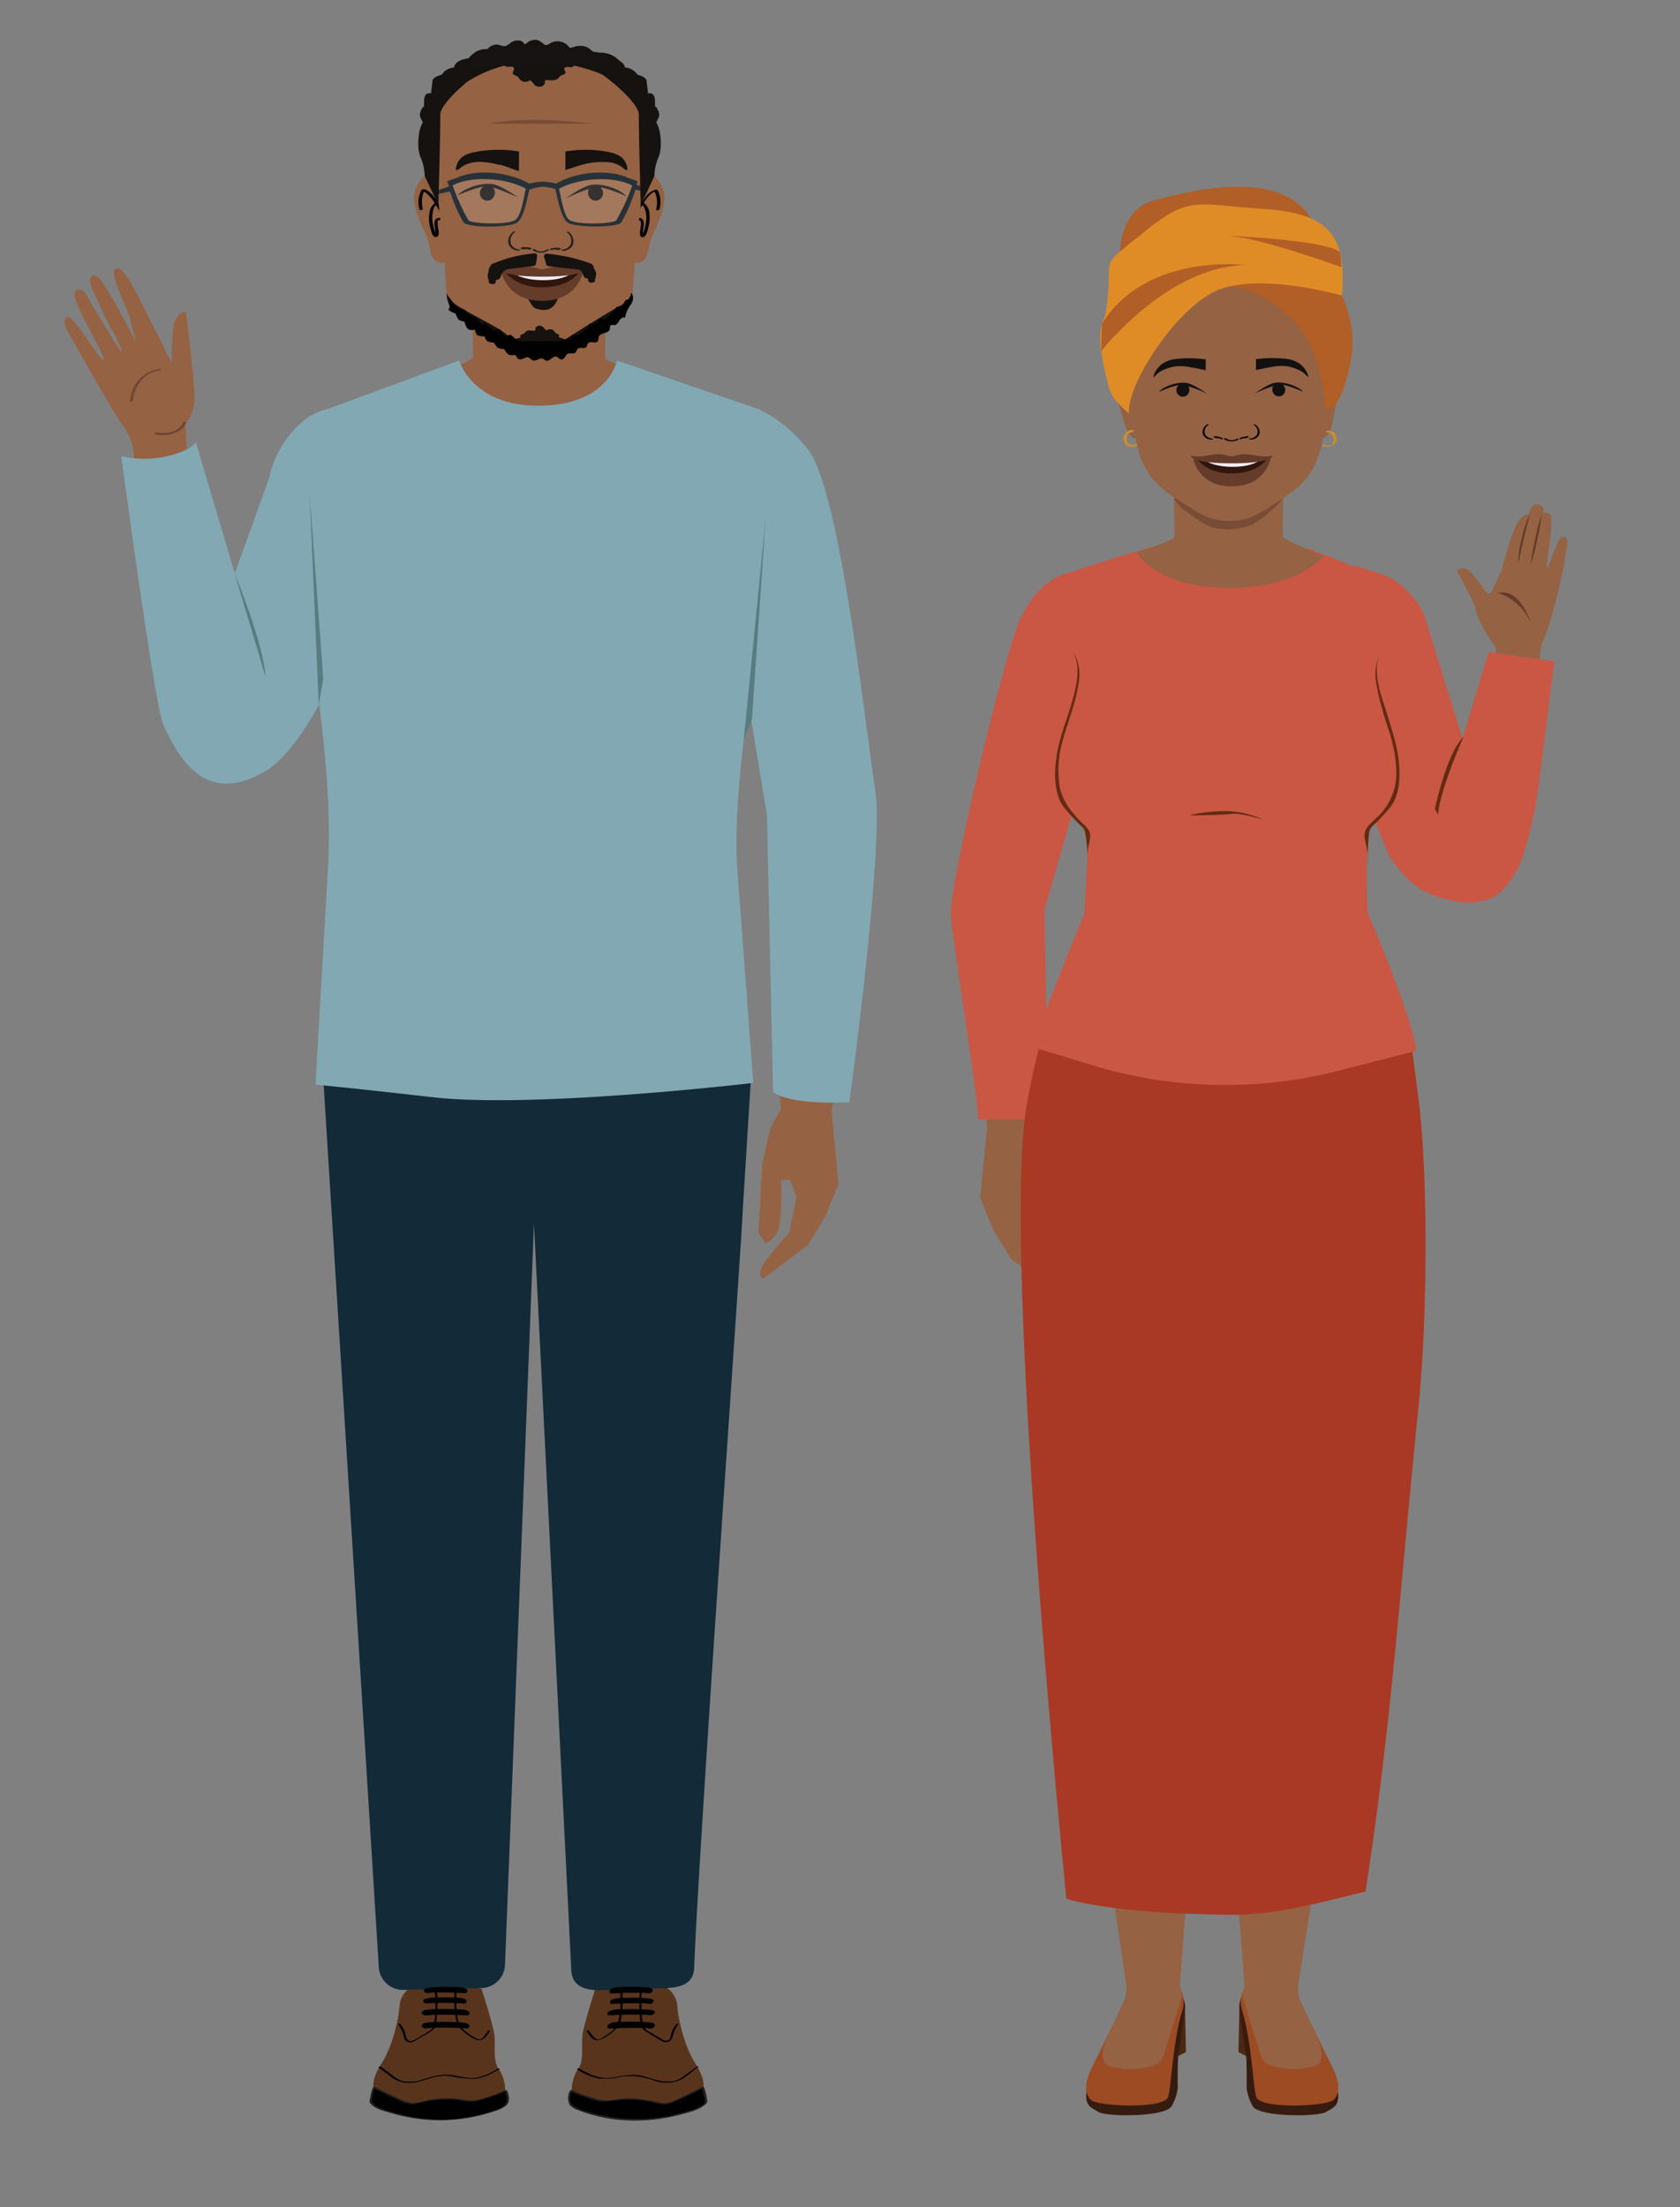 <svg xmlns="http://www.w3.org/2000/svg" viewBox="0 0 389.76 512.04"><rect x="0" y="0" width="389.76" height="512.04" fill="#808080" stroke="none"/><defs><style>.cls-1{fill:#956243;}.cls-2{fill:#714533;}.cls-3{fill:#59341c;}.cls-4{fill:#010101;}.cls-5{fill:#231f20;}.cls-6{fill:#c95744;}.cls-7{fill:#653c2a;}.cls-8{fill:#642b11;}.cls-9{fill:#132a38;}.cls-10{fill:#82a8b3;}.cls-11{fill:#587c81;}.cls-12{fill:#151210;}.cls-13{fill:#653c29;}.cls-14{fill:#31160e;}.cls-15{fill:#f1eef7;}.cls-16,.cls-28{fill:#fff;}.cls-16{opacity:0.14;}.cls-17{fill:#273238;}.cls-18{fill:#794c36;}.cls-19{fill:#161312;}.cls-20{fill:#4c2713;}.cls-21{fill:#361b10;}.cls-22{fill:#9c4b23;}.cls-23{fill:#a93924;}.cls-24{fill:#ce8d2a;}.cls-25{fill:#13110f;}.cls-26{fill:#b15e27;}.cls-27{fill:#df8c26;}</style></defs><g id="Layer_1" data-name="Layer 1"><path class="cls-1" d="M43,98.37l.51,8.64-12.53,1.2c.25-3.64-.08-5.86-2.24-9.19-2-2.36-11.73-19.91-12.94-22s-.93-3.46,0-3.43c1.56,0,7.43,10.17,8.21,9.9s-6.67-12.54-6.7-15c0-1.18.56-1.4,1.17-1.3a2.14,2.14,0,0,1,1.54,1.19c.59,1.2,3.24,5.45,4.67,7.87,2.16,3.64,3.37,5.44,3.53,5.33s-.6-2.32-2.79-6c-1.22-2.26-3-6.29-4-8.44l-.07-.18c-1.09-2.28,0-4.09,1.62-2.38C25.27,67,31.8,79.78,31.67,79.63c0,0-1-3.49-1.6-6s-5.84-12.1-2.55-11.35c1.58.36,4.76,6.88,6.16,9.67,1.59,3.13,6.21,12.28,6.21,12.28a72.68,72.68,0,0,1,.33-8.35c.55-3.54,2.91-3.5,2.91-3.5s2.19,17.4,2,20.44A10,10,0,0,1,43,98.37Z"/><path class="cls-2" d="M37.1,85.58a7,7,0,0,0-2.2.61,7.75,7.75,0,0,0-3.58,3.16A9.56,9.56,0,0,0,30.16,93c0,.27.67.14.69-.09a8.3,8.3,0,0,1,2.47-5.26,7,7,0,0,1,3.06-1.61,3.58,3.58,0,0,1,.43-.08L37,86c.33,0,.58-.41.1-.37Z"/><path class="cls-2" d="M42.5,98a4.24,4.24,0,0,1-3.29,2.32,8.52,8.52,0,0,1-2.85,0c-.32-.05-.71.41-.24.48,2.43.38,5.37,0,6.81-2.25a3.68,3.68,0,0,0,.23-.44c.13-.36-.56-.34-.66-.07Z"/><path class="cls-3" d="M111.71,461.37s2.73,8.42,3,10.79-.4,6,1,7.82,2.49,6.88,0,7.83-6.4-.24-10.79,0-9.36,2.37-11.73,1.66-6.52-2.49-6.52-4-.59-3,1.9-6.88,3.87-10.07,4.1-12.92a5.63,5.63,0,0,1,3.84-5.21,6.85,6.85,0,0,1,2.84-.72,7.36,7.36,0,0,1,4.86-1.42,5.24,5.24,0,0,1,4.27,2Z"/><path class="cls-4" d="M117.34,485s1,2.1,0,3.32-11.2,4.74-21,3S86,487.68,86,487.68a14.06,14.06,0,0,1,.75-3.4s7.68,4,9.19,3.76a33.19,33.19,0,0,1,7.92-1.12c4.16,0,4.53.88,6.8.38A63.45,63.45,0,0,0,117.34,485Z"/><path class="cls-5" d="M117.08,485.1c.47,1,.78,2.55-.14,3.4a7.52,7.52,0,0,1-2.57,1.18,37.25,37.25,0,0,1-10.77,2A39.63,39.63,0,0,1,91.22,490c-1.49-.42-3.42-.89-4.6-2-.12-.12-.31-.26-.35-.43a3.23,3.23,0,0,1,.16-1.15,8.47,8.47,0,0,1,.59-2.22l-.47.15q2.11,1.1,4.27,2.09c1.44.65,3.35,1.79,5,1.69a16.11,16.11,0,0,0,2.57-.55,25.29,25.29,0,0,1,5.62-.57c2.21,0,4.48.83,6.66.36a42.47,42.47,0,0,0,6.77-2.29c.34-.14,0-.26-.19-.17-1,.38-1.94.75-2.92,1.1a14.92,14.92,0,0,1-4.88,1.27c-1.37,0-2.73-.42-4.11-.49a25.28,25.28,0,0,0-5.76.33,19.94,19.94,0,0,1-3.78.76,10.5,10.5,0,0,1-3.33-1.13c-1.86-.8-3.69-1.69-5.49-2.63a.43.43,0,0,0-.46.16,8.93,8.93,0,0,0-.6,2.21,3.6,3.6,0,0,0-.16,1.21.91.91,0,0,0,.27.37c1.1,1.27,3.44,1.77,4.94,2.19a39.31,39.31,0,0,0,23.73-.49,7.86,7.86,0,0,0,2.73-1.32c1-.88.66-2.47.18-3.53C117.52,484.81,117,485,117.08,485.1Z"/><path class="cls-4" d="M110.63,461.1c-1.21-.72-3.29-1.47-4.64-.75-.61.33-.59,1-.59,1.63,0,.89-.05,1.78,0,2.67a23.34,23.34,0,0,0,.29,3.13,6.24,6.24,0,0,0,.72,2.35,7.75,7.75,0,0,0,1.92,1.78,7.84,7.84,0,0,0,2.37,1.34c1.41.42,2.44-1.16,3-2.2,0-.06-.43,0-.5.09a8.88,8.88,0,0,1-.88,1.23c-.2.24-.51.64-.82.72a1.6,1.6,0,0,1-1-.26,9.84,9.84,0,0,1-3.59-2.76c-.79-1.1-.87-2.8-1-4.1s0-2.84,0-4.27a2.2,2.2,0,0,1,.14-1c.33-.6,1.47-.34,2-.22a7.26,7.26,0,0,1,2.07.81c.13.07.55-.14.49-.17Z"/><path class="cls-4" d="M95.44,461.18c.44-.21.89-.41,1.34-.59a7.15,7.15,0,0,1,2.36-.75c1.09,0,1.55,1.5,1.71,2.36A13.31,13.31,0,0,1,101,465a16.84,16.84,0,0,1-.5,5.16c-.24.67-.85,1-1.42,1.33-.9.57-1.82,1.1-2.74,1.63-.71.4-1.54.64-2-.27-.26-.56-.29-1.24-.53-1.81a9.1,9.1,0,0,0-.93-1.52c-.08-.12-.58,0-.48.19a7.63,7.63,0,0,1,1.15,2.21c.15.55.18,1.18.65,1.56a1.5,1.5,0,0,0,1.1.31,3.1,3.1,0,0,0,1.23-.51c.61-.35,1.22-.7,1.82-1.06a10.69,10.69,0,0,0,2.29-1.51,3.79,3.79,0,0,0,.63-2.06,28.16,28.16,0,0,0,.2-3.19,14.84,14.84,0,0,0-.13-3.46c-.19-.85-.61-2.07-1.56-2.32a4.73,4.73,0,0,0-2.54.53c-.72.27-1.42.58-2.12.91-.31.14.16.18.31.11Z"/><path class="cls-4" d="M87.77,479.56c.73.55,1.46,1.1,2.2,1.64a9.23,9.23,0,0,0,2.76,1.71,9,9,0,0,0,4.4,0c2.44-.67,4.82-1.66,7.4-1.29a25.11,25.11,0,0,0,5.51.63c2.22-.17,3.92-1.17,5.81-2.24.3-.16-.16-.17-.3-.1-2.24,1.27-4.51,2.48-7.18,2.1-1.16-.16-2.34-.47-3.52-.63a11.06,11.06,0,0,0-3.8.21,33.06,33.06,0,0,0-3.54,1,5.94,5.94,0,0,1-2.07.31,7.87,7.87,0,0,1-2.42-.23,7.76,7.76,0,0,1-2-1.26c-.91-.66-1.82-1.34-2.72-2-.12-.09-.58.11-.48.19Z"/><path class="cls-4" d="M108.48,470.42a75.6,75.6,0,0,0-9.76,0s-.79-.14-.48-.75,8.83-.49,9.49-.27S109.05,470,108.48,470.42Z"/><path class="cls-4" d="M108.58,470.26a69.23,69.23,0,0,0-8.88-.09,8.42,8.42,0,0,1-.86.09.53.53,0,0,1-.33-.17.35.35,0,0,1-.06-.34c0-.15,0-.06,0-.06.28-.22,1-.18,1.3-.21,1.55-.12,3.12-.12,4.67-.1.76,0,1.52,0,2.28.08.41,0,2.26.26,1.55.91-.22.2.28.22.42.1.75-.69-.46-1.18-1.08-1.26a17.32,17.32,0,0,0-1.76-.11c-1.8-.06-3.61-.07-5.41,0a9.93,9.93,0,0,0-1.88.21c-.42.11-1,.52-.5,1a.93.93,0,0,0,.67.23c.45,0,.89-.09,1.34-.11,1.11-.06,2.21-.06,3.32-.05,1.66,0,3.33.08,5,.17C108.59,470.58,108.93,470.28,108.58,470.26Z"/><path class="cls-3" d="M138.12,461.37s-2.73,8.42-3,10.79.4,6-1,7.82-2.49,6.88,0,7.83,6.4-.24,10.79,0,9.36,2.37,11.73,1.66,6.52-2.49,6.52-4,.6-3-1.89-6.88-3.87-10.07-4.11-12.92a5.63,5.63,0,0,0-3.83-5.21,6.9,6.9,0,0,0-2.85-.72,7.36,7.36,0,0,0-4.86-1.42,5.24,5.24,0,0,0-4.27,2Z"/><path class="cls-4" d="M132.5,485s-1,2.1,0,3.32,11.19,4.74,21,3,10.32-3.64,10.32-3.64a13.74,13.74,0,0,0-.76-3.4s-7.67,4-9.18,3.76a33.3,33.3,0,0,0-7.93-1.12c-4.15,0-4.53.88-6.8.38A63,63,0,0,1,132.5,485Z"/><path class="cls-5" d="M132.25,485a3.45,3.45,0,0,0-.08,3.31,4.52,4.52,0,0,0,2,1.22,35.12,35.12,0,0,0,10.56,2.32,40.29,40.29,0,0,0,13.33-1.35c1.8-.47,4.1-1,5.55-2.28a1.44,1.44,0,0,0,.45-.53,2.21,2.21,0,0,0-.09-.88,9.79,9.79,0,0,0-.65-2.61c-.06-.13-.26-.12-.37-.07-1.24.65-2.51,1.27-3.78,1.86-1.54.72-3.75,2.11-5.5,1.82a45,45,0,0,0-7.86-1.07c-2.17,0-4.48.84-6.62.36a44.37,44.37,0,0,1-6.55-2.24c-.2-.08-.6.2-.31.32a54.7,54.7,0,0,0,6,2.11c2.11.56,4,0,6.07-.17a25.64,25.64,0,0,1,5.6.29c1.18.2,2.33.58,3.51.75,1.49.23,3.17-.71,4.49-1.29,1.74-.76,3.45-1.59,5.13-2.47l-.36-.06a8.26,8.26,0,0,1,.51,1.78,4.8,4.8,0,0,1,.23,1.54,1.63,1.63,0,0,1-.2.29c-.92,1.09-3,1.56-4.29,1.94a39,39,0,0,1-22.61,0,13.6,13.6,0,0,1-3.26-1.32c-1.2-.76-1-2.4-.46-3.55C132.85,484.8,132.34,484.83,132.25,485Z"/><path class="cls-4" d="M139.64,461.19a7,7,0,0,1,1.9-.74c.77-.17,2.09-.39,2.33.63a12.17,12.17,0,0,1,.06,2.09q0,1,0,1.95a13,13,0,0,1-.78,4.59c-.57,1.27-2.13,2.26-3.29,2.93a2.73,2.73,0,0,1-1.2.49,1.67,1.67,0,0,1-.91-.59,7.93,7.93,0,0,1-1.13-1.51c-.07-.13-.55.07-.51.14.56.94,1.44,2.4,2.71,2.1a6.78,6.78,0,0,0,2.12-1,12.09,12.09,0,0,0,2.17-1.79c1.14-1.24,1.21-3.38,1.31-5a22.8,22.8,0,0,0,0-2.48c0-.71.23-1.91-.27-2.5s-1.92-.37-2.64-.2a7.84,7.84,0,0,0-2.28.89c-.21.12.3.06.39,0Z"/><path class="cls-4" d="M154.76,461c-.61-.29-1.22-.55-1.84-.79a5.73,5.73,0,0,0-2.45-.62c-2.09.2-2.14,3.27-2.13,4.8,0,1.13,0,2.26.12,3.38a7,7,0,0,0,.52,2.69c.36.66,1.28,1,1.89,1.42s1.07.65,1.62,1a6.59,6.59,0,0,0,1.59.85,1.68,1.68,0,0,0,2-1.35,8.08,8.08,0,0,1,1.29-2.79c.11-.18-.39-.11-.47,0-.26.38-.54.75-.76,1.15a6.43,6.43,0,0,0-.52,1.47,2.37,2.37,0,0,1-.29.91c-.19.23-.12.13-.58.23a1,1,0,0,1-.94-.15c-.93-.52-1.85-1.07-2.76-1.63a4.38,4.38,0,0,1-1.6-1.21,5.36,5.36,0,0,1-.46-2c-.11-.91-.15-1.83-.17-2.74s-.06-1.75,0-2.61.3-2.65,1.27-3.08c.68-.3,2,.38,2.58.63s1.09.45,1.62.7c.13.06.6-.13.42-.22Z"/><path class="cls-4" d="M161.62,479.44c-.9.69-1.8,1.37-2.72,2a6.22,6.22,0,0,1-2.36,1.3,9.58,9.58,0,0,1-2.39.1c-1.92-.11-3.75-1-5.67-1.36-2.42-.44-4.7.3-7,.54-2.7.28-4.85-.88-7.12-2.16-.13-.08-.57.13-.48.19a14.22,14.22,0,0,0,5.13,2.14,16.94,16.94,0,0,0,5.21-.46,16.61,16.61,0,0,1,8,1.09,8.94,8.94,0,0,0,4.33.12c2-.41,3.84-2.26,5.43-3.49.22-.16-.29-.12-.4,0Z"/><path class="cls-4" d="M141.35,470.42a75.6,75.6,0,0,1,9.76,0s.8-.14.49-.75-8.83-.49-9.5-.27S140.78,470,141.35,470.42Z"/><path class="cls-4" d="M141.33,470.61c1.39-.08,2.78-.13,4.18-.16,1.15,0,2.3,0,3.44,0,.48,0,1,0,1.43.08a2.13,2.13,0,0,0,.94,0c.51-.17.91-.87.29-1.16a4.89,4.89,0,0,0-1.61-.26,53.66,53.66,0,0,0-5.38-.09c-.74,0-1.49,0-2.22.12s-2.07.65-1.24,1.41c.17.16.61-.1.39-.3-.43-.4.55-.68.75-.71a4.48,4.48,0,0,1,.63-.06c.64,0,1.29-.06,1.94-.07,1.58,0,3.16,0,4.74.07a6.69,6.69,0,0,1,1.54.19c.17.05.31.09.25.31s-.51.18-.75.16a47.72,47.72,0,0,0-5.35-.09q-2,0-3.93.15C141.08,470.24,141,470.63,141.33,470.61Z"/><path class="cls-1" d="M244.73,296.27a61.88,61.88,0,0,0-5.88-7.15l-1.7-8.29,1.49-4,2.09.1s-.4,10.65,1.17,12.57,2.45,2,2.45,2l1.66-2.32-.9-15.82s-1.41-6.81-1.94-8.39a31.87,31.87,0,0,0-2.42-4.4l.52-6.28-14-1.52c.45,2.56,1.05,4.18,1.77,8.21l-1.62,16.84,3,7.43,4.06,6.7,10.5,7.9S246.58,299.18,244.73,296.27Z"/><path class="cls-6" d="M242.31,211,252.7,175l-3.6-42.32s-7.84,0-13,12.3c-4.72,13.2-15.3,58.23-15.54,67-.06,2.61,5.92,40.14,6.45,47.69h16.1Z"/><path class="cls-6" d="M345.35,151.25l-6.06,20.07-8.63-27.87c-1-3.74-5.79-8.73-9.44-10l-6.89-2.24-6.16,32.86,13.51,33.1c1.25,3.06,5.54,8,8.52,9.47,5.49,2.67,12.32,4.17,17.3.81,1.36-.92,3.68-4.17,4.61-5.94,2.25-4.3,4.73-16.69,5.13-21.52l3.35-26.55Z"/><path class="cls-1" d="M347.11,150.3s-4.37-5.87-4.82-9.22c-.13-.94-4.28-8.71-4.28-8.71s1.55-1.79,3.76,1,3.05,4,3.05,4l.95.47,2.54-5.42s1.87-6.63,2.47-8.18,1.72-5,3.85-4.84c0,0,.65-2.56,1.9-2.38a1.86,1.86,0,0,1,1.55.83v1.29s.47-.6,1.52.14-.83,11.94-.83,11.94l.3.66s2.48-7.27,3.19-7.28,1.32-.12,1.37,1.13-2.72,17-6.07,23.91l-.35,3.32L347,151.48Z"/><path class="cls-7" d="M357.62,119.5a37.47,37.47,0,0,1-1,5.77,37.19,37.19,0,0,1-1.47,5.67,36.29,36.29,0,0,1,1-5.77A35.53,35.53,0,0,1,357.62,119.5Z"/><path class="cls-7" d="M354.87,119.42c.12,0-.63,2.49-1.35,5.55s-1.17,5.58-1.3,5.56a23.12,23.12,0,0,1,.83-5.67A22.33,22.33,0,0,1,354.87,119.42Z"/><path class="cls-7" d="M347.48,137.56a12.08,12.08,0,0,1,7.64,7S352.88,136.31,347.48,137.56Z"/><path class="cls-8" d="M339.54,170.92s-5.49,12.29-5.93,18.11l-.71-1.43S335.58,174.82,339.54,170.92Z"/><path class="cls-1" d="M109.47,66.29l.29,16.51c-.62,1.41-20.85,9.81-20.85,9.81l43.25,14.31,30.35-14.31L140.4,83.38l0-16.06"/><path class="cls-1" d="M177.21,293.14a63.82,63.82,0,0,1,5.88-7.15l1.7-8.28-1.49-4-2.09.1s.4,10.65-1.17,12.57-2.45,2-2.45,2L175.93,286l.9-15.82s1.41-6.81,1.94-8.38a32,32,0,0,1,2.42-4.41l-.52-6.28,14-1.52c-.45,2.56-1.05,4.18-1.77,8.21l1.62,16.84-3,7.43-4.06,6.71L177,296.71S175.36,296.05,177.21,293.14Z"/><path class="cls-9" d="M174.15,251.26l-1.82,29.3c-.3,8.39-10,144.09-11.29,176-.14,3.63-3.06,4.53-6.69,4.64l-14.67.48c-3.72.12-6.88-.74-7.13-4.46l-8.67-173.4-6.72,172a5.6,5.6,0,0,1-5.48,5.38l-18.07.42a5.61,5.61,0,0,1-5.73-5.31l-13-208h0L89,216.74,161.92,227l-.22,5.54,7.8,11.36Z"/><path class="cls-10" d="M173.15,94.13s6.7.72,14.29,10.13,13.51,66.16,15.62,79-6,72.43-6,72.43-13.32.86-17.71-2.35l-1.42-64.37L170.46,144Z"/><path class="cls-10" d="M29.14,106a23.2,23.2,0,0,0,14.77-2l1.56-1.28,9,30.3,8-22.2a14.48,14.48,0,0,1,.44-1.84c1.45-4.8,5-10.1,9.37-12.65a15.12,15.12,0,0,1,3.77-1.46l30.48-11.24s3,10.49,18.28,10.49c16.38,0,18.33-10.49,18.33-10.49l33.42,11.49-.37.09c.86.32,1.4.57,1.39.71-.08,7.52.21,15,.32,22.57.15,9.93-1.83,20.34-2.72,30.22-1.52,16.93-5,35.05-4.2,52l3.78,50.51s-50.73,6-74.36,3.32-27.2-2.9-27.2-2.9l2.93-50.93c.61-12.23-.51-24.82-2.06-37.36-3.73,7-8.48,13.13-12.18,15.35-12.66,7.63-19.39.08-24.23-11.16-2.27-7.59-9.53-61.74-9.53-61.74Z"/><path class="cls-4" d="M108.48,467.41a77.54,77.54,0,0,0-9.76,0s-.79-.13-.48-.75,8.83-.48,9.49-.26S109.05,467,108.48,467.41Z"/><path class="cls-4" d="M108.58,467.26a69.23,69.23,0,0,0-8.88-.09c-.25,0-.71.11-.86.09s-.55-.4-.37-.57,1-.19,1.3-.21c1.55-.13,3.12-.12,4.67-.1.76,0,1.52,0,2.28.08.41,0,2.26.26,1.55.9-.22.21.28.23.42.11.75-.69-.46-1.19-1.08-1.27a17.3,17.3,0,0,0-1.76-.1c-1.8-.06-3.61-.07-5.41,0a10,10,0,0,0-1.88.22c-.42.11-1,.51-.49,1a.89.89,0,0,0,.66.23c.45,0,.9-.09,1.34-.11,1.11-.06,2.21-.06,3.32-.05,1.66,0,3.33.08,5,.17C108.59,467.58,108.93,467.28,108.58,467.26Z"/><path class="cls-4" d="M107.79,464.77a61.89,61.89,0,0,0-8.83,0s-.72-.14-.44-.76,8-.48,8.6-.26S108.31,464.32,107.79,464.77Z"/><path class="cls-4" d="M108,464.66a53.58,53.58,0,0,0-8.21-.07l-.44,0-.22,0c.15,0,.06,0,0,0-.23-.08-.62-.43-.32-.7s.85-.16,1.11-.18a42,42,0,0,1,4.35-.09c.66,0,1.33,0,2,.08.49,0,2,.36,1.32,1-.1.1.38,0,.47-.05.62-.61-.41-1.06-1-1.14s-1.1-.08-1.65-.1a46.9,46.9,0,0,0-4.89,0c-.34,0-3,.15-2.2,1.1a.7.7,0,0,0,.56.22c.4,0,.81-.09,1.22-.12,1-.06,2-.06,3,0,1.5,0,3,.07,4.52.17C107.74,464.87,108.21,464.68,108,464.66Z"/><path class="cls-4" d="M108,462.29a63.47,63.47,0,0,0-8.83,0s-.72-.13-.44-.75,8-.48,8.59-.26S108.52,461.85,108,462.29Z"/><path class="cls-4" d="M108.17,462.18a53.71,53.71,0,0,0-8.22-.08l-.41,0a1.07,1.07,0,0,1-.25,0c.14,0,.07,0,0,0-.22-.07-.61-.42-.31-.68s.85-.16,1.11-.18a42,42,0,0,1,4.35-.09c.66,0,1.33,0,2,.08.49,0,2,.34,1.32,1-.12.11.37.06.47,0,.62-.62-.43-1.09-1-1.16a14.89,14.89,0,0,0-1.64-.11c-1.63-.05-3.26-.06-4.89.05a8.07,8.07,0,0,0-1.69.22c-.38.1-.9.43-.5.89a.73.73,0,0,0,.56.23c.4,0,.82-.09,1.22-.12,1,0,2-.06,3,0,1.5,0,3,.07,4.52.17C108,462.41,108.43,462.2,108.17,462.18Z"/><path class="cls-4" d="M141.35,467.41a77.54,77.54,0,0,1,9.76,0s.8-.13.49-.75-8.83-.48-9.5-.26S140.78,467,141.35,467.41Z"/><path class="cls-4" d="M141.24,467.53c1.39-.08,2.79-.13,4.18-.16,1.15,0,2.3,0,3.46,0,.47,0,1,0,1.42.08a2.7,2.7,0,0,0,.94,0c.42-.12,1.06-.71.43-1a4.31,4.31,0,0,0-1.59-.25,53.51,53.51,0,0,0-5.37-.09c-.75,0-1.49,0-2.23.12-.57.07-2.13.57-1.37,1.27.11.09.58-.1.48-.19-.73-.67.79-.87,1.25-.9.65-.05,1.29-.06,1.94-.08,1.58,0,3.17,0,4.75.08a6.8,6.8,0,0,1,1.56.19c.16.05.24.08.3.24.19.54-.39.42-.66.39a45.32,45.32,0,0,0-5.34-.09q-2,0-3.93.15C141.31,467.31,140.91,467.55,141.24,467.53Z"/><path class="cls-4" d="M142,464.77a61.89,61.89,0,0,1,8.83,0s.72-.14.44-.76-8-.48-8.59-.26S141.52,464.32,142,464.77Z"/><path class="cls-4" d="M141.93,464.89c1.26-.08,2.52-.13,3.78-.16,1,0,2.1,0,3.15,0,.46,0,.91,0,1.36.08a1.89,1.89,0,0,0,.82,0c.41-.14.92-.73.35-1a4.12,4.12,0,0,0-1.44-.25,43.21,43.21,0,0,0-5-.08c-.65,0-1.31,0-2,.11s-1.92.59-1.23,1.28c.11.11.59-.08.48-.19-.38-.38,0-.63.4-.79s0,0,.14-.05a4.75,4.75,0,0,1,.53-.05c.58,0,1.16-.06,1.74-.08,1.44,0,2.9,0,4.34.07a6,6,0,0,1,1.4.2c.15,0,.21.07.27.22a.37.37,0,0,1-.17.45c-.05,0-.12,0,0,0a1.75,1.75,0,0,1-.33,0,36.86,36.86,0,0,0-4.93-.1c-1.19,0-2.37.08-3.55.15C142,464.65,141.59,464.91,141.93,464.89Z"/><path class="cls-4" d="M141.83,462.29a63.62,63.62,0,0,1,8.84,0s.71-.13.43-.75-8-.48-8.59-.26S141.31,461.85,141.83,462.29Z"/><path class="cls-4" d="M141.8,462.46c1.26-.08,2.52-.13,3.78-.16,1,0,2.08,0,3.12,0,.44,0,.89,0,1.33.08a1.75,1.75,0,0,0,.85,0c.43-.16.84-.8.29-1.09a4,4,0,0,0-1.46-.27,42.35,42.35,0,0,0-4.91-.08,19,19,0,0,0-2,.11c-.59.08-1.93.63-1.22,1.34.15.15.64,0,.48-.21-.61-.61.72-.81,1.12-.84.57,0,1.15-.06,1.73-.07,1.42,0,2.86,0,4.29.06a6.84,6.84,0,0,1,1.43.19c.15.05.2.05.25.19a.3.3,0,0,1-.2.4s-.1,0-.25,0a36.7,36.7,0,0,0-5-.11c-1.18,0-2.37.08-3.55.16C141.59,462.14,141.45,462.48,141.8,462.46Z"/><polygon class="cls-11" points="172.58 171.39 177.63 120.36 174.45 166.88 172.58 171.39"/><polygon class="cls-11" points="75 157.41 71.85 114.76 73.95 163.51 75 157.41"/><path class="cls-11" d="M54.43,133S61.19,149.36,61.6,157"/><path class="cls-1" d="M104.09,45.15s-2.61-5.06-4.39-5c-1.08,0-3.68,2.89-3.65,5.64,0,3.68,2.6,7.86,3.24,10S99.82,61,102.68,61c1.13,0,2.53-2.38,2.53-2.38S104.68,48.49,104.09,45.15Z"/><path class="cls-4" d="M103.33,50.12a25,25,0,0,0-2.3-4,7.93,7.93,0,0,0-1.66-1.76,2.39,2.39,0,0,0-.89-.44.71.71,0,0,0-.55.07,1.54,1.54,0,0,0-.35.52,5.93,5.93,0,0,0-.25,4.09c.08.3.82.11.75-.2a6.2,6.2,0,0,1,0-3.17,3.19,3.19,0,0,1,.31-.77l.13-.22s.09-.12,0,0l-.44.16h0s-.1,0,0,0l.1,0,.07,0,.12.06a3.79,3.79,0,0,1,.34.2,8.6,8.6,0,0,1,2.14,2.47,27.2,27.2,0,0,1,1.74,3.18c.14.29.87.07.75-.2Z"/><path class="cls-4" d="M102.13,50.56c-2.22-.07-.95,2.59-1.14,3.8a.94.94,0,0,0,0,.16s0,0,0,0l.33-.05L101,54a8.93,8.93,0,0,1-.53-1.88,7.12,7.12,0,0,1-.15-2.25c.09-.86.3-2.14,1.19-2.53.46-.21,0-.59-.33-.42a3,3,0,0,0-1.52,2.38,6.26,6.26,0,0,0-.1,2.07,13.42,13.42,0,0,0,.52,2.36,2.09,2.09,0,0,0,.64,1.16.71.71,0,0,0,1-.34,2,2,0,0,0,0-1.09c0-.37-.53-2.43.16-2.41.17,0,.42-.05.49-.22a.23.23,0,0,0-.23-.31Z"/><path class="cls-1" d="M146.13,45.15s2.61-5.06,4.38-5c1.08,0,3.69,2.89,3.66,5.64,0,3.68-2.6,7.86-3.24,10S150.39,61,147.54,61c-1.14,0-2.54-2.38-2.54-2.38S145.54,48.49,146.13,45.15Z"/><path class="cls-4" d="M147.61,50.24a20.69,20.69,0,0,1,2.8-4.65,6.42,6.42,0,0,1,1-.93l.06,0,.09-.06.18-.11c.1-.06,0,0,.07,0l.14-.06h0c.07,0,.1,0,0,0,.09,0,.05,0,0,0l-.2-.08a3,3,0,0,1,.48,1.06,6.24,6.24,0,0,1,0,3.21c-.07.28.68.17.75-.09a6,6,0,0,0-.15-3.84c-.14-.34-.28-.75-.71-.7a4.66,4.66,0,0,0-2.58,2,22.6,22.6,0,0,0-2.53,4.33c-.16.33.58.26.69,0Z"/><path class="cls-4" d="M148.19,51.11c.83,0,.44,1.57.38,2s-.39,2,.56,1.91c.45,0,.7-.48.86-.85a10.6,10.6,0,0,0,.58-2.09,7.32,7.32,0,0,0,.09-2.47,3.24,3.24,0,0,0-1.53-2.72c-.34-.15-.87.33-.43.52.8.35,1.06,1.41,1.18,2.19a5.81,5.81,0,0,1,0,1.86,12.61,12.61,0,0,1-.49,2.19,3.48,3.48,0,0,1-.29.69s-.11.12-.11.16l.08,0c.58.17.18,0,.18,0s-.07-.23-.07-.33a2.5,2.5,0,0,1,0-.55c.05-.43.13-.86.17-1.29a2.37,2.37,0,0,0-.13-1.24,1,1,0,0,0-1.06-.51c-.43,0-.56.59-.05.57Z"/><path class="cls-1" d="M148.65,47.56c-.37,4-1.14,7.74-1.32,11.94s-.53,9.69-1.19,11.25c-.33.8-1.36,1.51-2,2.11-3.42,3.24-7.66,6.55-12.05,8.36-1.91.79-6.87.79-6.87.79s-5,0-6.87-.79c-2.69-1.1-5.12-3.07-7.5-4.71s-5.22-3.59-6.75-6a6.09,6.09,0,0,1-.51-2.61c-.3-2.78-.35-5.58-.47-8.37-.18-4.2-1-7.93-1.32-11.94s-.82-20.66.36-23.86S117.39,12,125.23,12c5.5,0,14.06,4.22,19.08,7.84,2.13,1.54,3.62,3,4,3.91C149.47,26.9,149,43.55,148.65,47.56Z"/><path class="cls-5" d="M126.66,58a2.23,2.23,0,0,1-2.56-.17c-.15-.14-.7,0-.48.21a3.21,3.21,0,0,0,3.65,0c.1-.07.09-.17,0-.22s-.48.12-.58.2"/><path class="cls-5" d="M123.23,57.53a5.56,5.56,0,0,0-2.11-.16.42.42,0,0,0-.28.17c0,.07,0,.15,0,.18a2,2,0,0,0,1.15.06c.12,0,.27-.09.31-.21s-.08-.16-.18-.14a1.64,1.64,0,0,1-.93,0l-.24.34a4.76,4.76,0,0,1,1.88.15.44.44,0,0,0,.36-.12c.06-.06.12-.19,0-.22"/><path class="cls-5" d="M127.66,57.69a5.38,5.38,0,0,1,2.11-.18.47.47,0,0,1,.29.16c.05.07,0,.15,0,.18a2.15,2.15,0,0,1-1.15.08.45.45,0,0,1-.32-.21c0-.11.09-.16.18-.14a1.73,1.73,0,0,0,.93-.06l.25.34A4.83,4.83,0,0,0,128,58a.38.38,0,0,1-.35-.12c-.07-.06-.13-.18,0-.22"/><path class="cls-5" d="M120.46,57.85a2.21,2.21,0,0,1-1.85-1.09,2.37,2.37,0,0,1,.83-2.89.1.1,0,0,0,0-.19.41.41,0,0,0-.37.1,2.73,2.73,0,0,0-1.14,2.45A2.16,2.16,0,0,0,119.49,58a2.83,2.83,0,0,0,.77.14c.1,0,.29,0,.34-.14s0-.16-.14-.16"/><path class="cls-5" d="M130.5,57.88a2.25,2.25,0,0,0,1.86-1.1,2.38,2.38,0,0,0-.84-2.89c-.09-.07,0-.16,0-.19a.51.51,0,0,1,.38.1,2.76,2.76,0,0,1,1.13,2.46,2.18,2.18,0,0,1-1.6,1.78,3,3,0,0,1-.78.14c-.1,0-.29,0-.34-.15s0-.15.14-.15"/><path class="cls-12" d="M113.91,43.16a1.83,1.83,0,0,0-2,.36,1.7,1.7,0,0,0-.53.83,1.81,1.81,0,0,0,.43,1.67,1.71,1.71,0,0,0,2,.35,1.9,1.9,0,0,0,.93-2.2,1.7,1.7,0,0,0-.8-1"/><path class="cls-12" d="M137.32,43.16a1.84,1.84,0,0,1,2,.36,1.76,1.76,0,0,1,.53.83,1.81,1.81,0,0,1-.43,1.67,1.71,1.71,0,0,1-2,.35,1.9,1.9,0,0,1-.93-2.2,1.72,1.72,0,0,1,.8-1"/><path class="cls-12" d="M131.3,46s4.06-3,6.14-3.15c3-.28,6.77,1.28,7.84,2.67,0,0-4.94-2.32-7.07-2.07S131.3,46,131.3,46Z"/><path class="cls-12" d="M120.16,45.81s-4.06-3-6.14-3.14c-3-.28-6.76,1.27-7.84,2.66,0,0,4.94-2.32,7.07-2.06S120.16,45.81,120.16,45.81Z"/><path class="cls-12" d="M120.4,35.15c0,.72,0,1.44,0,2.17,0,.56,0,1.82,0,2.37-1.63-.48-3.09-1.18-4.14-1.39-2.08-.4-4.21-1-6.32-.64a6.86,6.86,0,0,0-2.75,1c-.26.17-1,.93-1.38.73-.16-.08.11-1,.14-1.06.55-1.79,2-2.53,3.72-2.95a28.26,28.26,0,0,1,10.73-.23"/><path class="cls-12" d="M131.17,35.15c0,.72,0,1.44,0,2.17,0,.56,0,1.55,0,2.1,1.6-.47,3-1,4-1.24a18.08,18.08,0,0,1,6.29-.52,6.64,6.64,0,0,1,2.7,1c.26.17,1,.93,1.36.73.16-.08-.11-1-.13-1.06-.55-1.79-2-2.53-3.67-2.95a27.39,27.39,0,0,0-10.56-.23"/><path class="cls-12" d="M103.62,68.06a7.78,7.78,0,0,0,2,2.52c3.18,2.12,9.39,5.09,11.23,6.49a8.69,8.69,0,0,0,2.7,1.57,28,28,0,0,1,5.89-1,14,14,0,0,1,5.65,1.11s10.45-6.66,13.69-8.31c.23-.12,1.73-2,1.87-2s1.23,2.53-6,7.46c-5,3.42-6.32,5-10.33,5.89s-9.54.56-12-.58c-3.78-1.76-12.45-8.16-13.8-9.84A6.72,6.72,0,0,1,103.62,68.06Z"/><path class="cls-12" d="M122.16,69l7.42-.28c-.16.41-.74,3.5-3.9,3.17C122.88,71.57,123.49,70.21,122.16,69Z"/><path class="cls-13" d="M125.79,63.23c-3.64,0-9.54-.42-9.54-.42s1.1,7,9.54,7,9.55-7,9.55-7S129.44,63.23,125.79,63.23Z"/><path class="cls-14" d="M125.83,63.23c-1.73,0-8.71-.29-8.71-.29s2.31,3.72,8.57,3.72c6.79,0,8.78-3.66,8.78-3.66Z"/><path class="cls-15" d="M125.9,63.48c-1.73,0-7-.28-7-.28S120.8,65,126,65s6.85-1.79,6.85-1.79Z"/><path class="cls-13" d="M135.72,62.29a13.44,13.44,0,0,1-2.05.21c-1.43-.12-3.17-.48-4.21-.56-1.77-.13-2.9.55-3.67.55s-1.89-.68-3.67-.55c-1,.08-2.77.44-4.2.56a13.44,13.44,0,0,1-2-.21c-.26.06.24,1.89,9.93,1.89S136,62.35,135.72,62.29Z"/><path class="cls-12" d="M124.6,59.55l-.26,1.67a.58.58,0,0,1-.49.47c-1.7.23-8.16,1.11-9.7,1.09h-.1l-.49.43c-.57-.12.12-1.73.66-2a41.74,41.74,0,0,1,4.13-1.44,35.35,35.35,0,0,1,5.69-1A.59.59,0,0,1,124.6,59.55Z"/><path class="cls-12" d="M126.22,59.55l.48,1.72a.57.57,0,0,0,.5.46c1.7.22,8.17,1.05,9.71,1H137l.49-.1c.57-.12.17-1.25-.37-1.46a39.53,39.53,0,0,0-10.36-2.32A.59.59,0,0,0,126.22,59.55Z"/><path class="cls-16" d="M143,51.1A48.43,48.43,0,0,0,146.67,43c-4.53-2.38-12.7-1.66-17,.78.54,2.33,1.14,6.38,2.45,7.24,1.88,1.25,10.3.9,10.9.06Z"/><path class="cls-16" d="M108.64,51.1c.59.84,9,1.19,10.9-.06,1.3-.86,1.91-4.91,2.44-7.24-4.28-2.44-12.45-3.16-17-.78a49.3,49.3,0,0,0,3.64,8.08Z"/><path class="cls-17" d="M101.63,45l2.73-.57.37.92a34,34,0,0,0,2.79,6.22c1,1.32,10.57,1.29,12.4.09,1.66-1.11,2.43-5.84,2.87-7.63a11,11,0,0,1,3.11-.73,15.58,15.58,0,0,1,2.93.54c.44,1.61,1.2,6.67,2.93,7.82s11.44,1.23,12.39-.09a34,34,0,0,0,2.8-6.22l.36-.93a1,1,0,0,1,0-.43l2.83.6.22-.78-2.71-.94c.11-.27.21-.55.33-.82l-2.2-.76C140.69,39,133.34,40.05,129,42.6a12.92,12.92,0,0,0-3-.45,15.21,15.21,0,0,0-3.19.44C118.32,40.05,111,39,105.89,41.28l-2.2.76a13,13,0,0,1,.47,1.23l-2.75.95Zm28.06-1.2c4.28-2.43,12.45-3.15,17-.77A48.43,48.43,0,0,1,143,51.1c-.6.84-9,1.19-10.9-.06C130.83,50.18,130.23,46.13,129.69,43.79ZM105,43c4.53-2.38,12.7-1.66,17,.77-.53,2.34-1.14,6.39-2.44,7.25-1.88,1.25-10.31.9-10.9.06A49.3,49.3,0,0,1,105,43Z"/><path class="cls-12" d="M148.65,47.56s-.51-18-.44-20.93-9-10.65-13.74-12.32,5.4-1.12,7.88-.66,2.65,2,2.65,2a4.06,4.06,0,0,1,2.26.93l.66.77s2,.46,2.09,1.39.35,2.94.35,2.94,1.6-.54,1.6,1.78.1,1.18.1,1.18,1.35,1.52.69,2.76-.45,1.08-.45,1.08a7,7,0,0,1,.59,1.4c.29.92.83,4.5-.14,6.66a11.4,11.4,0,0,0-.93,4.29Z"/><path class="cls-12" d="M101.7,47.56s.51-18,.44-20.93,9-10.65,13.74-12.32c4.89-1.73-5.27-1.15-7.88-.66s-2.65,2-2.65,2a4.06,4.06,0,0,0-2.26.93l-.66.77s-2,.46-2.09,1.39-.35,2.94-.35,2.94-1.6-.54-1.6,1.78-.1,1.18-.1,1.18-1.35,1.52-.69,2.76.45,1.08.45,1.08a7,7,0,0,0-.59,1.4c-.29.92-.83,4.5.14,6.66a11.4,11.4,0,0,1,.93,4.29Z"/><path class="cls-12" d="M142.14,13.71s-3.21-1.77-4.18-1.63a2.1,2.1,0,0,0-1.42.81s-.33-1.27-1.51-1.12a8.66,8.66,0,0,0-1.62.31s-.82-1-1.35-1a2.67,2.67,0,0,0-1.26.67,1.21,1.21,0,0,0-1.27-.67c-.9.14-1.12.59-1.12.59a1.27,1.27,0,0,0-1.42-.61,4.15,4.15,0,0,0-1.52.69s-.94-1.1-1.54-.74l-.59.36s-.67-.94-1.2-.43a5.33,5.33,0,0,1-.89.73s-.23-.45-1-.3a2.62,2.62,0,0,0-1,.39,3.94,3.94,0,0,0-1.34-.18c-.6.06-.67.73-.67.73a1,1,0,0,0-1.45-.55l-1,.55a8.3,8.3,0,0,0-2,.78c-.67.45-.37,1.86-.37,1.86l-4,4a29.94,29.94,0,0,1,16.48-4.65,39.69,39.69,0,0,1,17.78,4.32Z"/><path class="cls-18" d="M137.61,28.7s-14.43-2-24.31,0"/><path class="cls-12" d="M131.3,14.06a3.76,3.76,0,0,1,1.62.47.54.54,0,0,1-.13,1c-.57.17-1.4-.13-1.79.19s.38.87.13,1.29c-.16.26-.66.35-1,.53s-.52.59-.88.82a1.89,1.89,0,0,1-1.47.19c-.48-.14-.81-.48-.79-.83a.47.47,0,0,0,0-.26c-.22-.41-1.35.05-1.8-.27-.2-.14-.15-.37-.22-.55a1.33,1.33,0,0,0-.39-.44l-1.09-.89a1.12,1.12,0,0,1-.33-.36c-.12-.29.18-.61.59-.76a4.54,4.54,0,0,1,1.35-.2c1.86-.09,3.72-.12,5.58-.11"/><path class="cls-12" d="M118.84,13.72a3.54,3.54,0,0,0-1.61.55.66.66,0,0,0,.13,1.16c.57.2,1.4-.15,1.79.22s-.38,1-.13,1.49c.16.3.66.39,1,.61s.52.67.88.95a1.71,1.71,0,0,0,1.47.21,1,1,0,0,0,.79-.95.61.61,0,0,1,0-.3c.21-.47,1.35.05,1.8-.32.2-.16.15-.42.22-.63a1.42,1.42,0,0,1,.39-.5l1.09-1a1.31,1.31,0,0,0,.33-.42c.12-.34-.18-.7-.59-.87a3.77,3.77,0,0,0-1.36-.23c-1.85-.1-3.71-.14-5.57-.13"/><path class="cls-12" d="M122.09,14.81a3.39,3.39,0,0,0-1.61.55.65.65,0,0,0,.13,1.16c.56.2,1.4-.15,1.79.21s-.39,1-.13,1.49c.16.31.66.4,1,.61s.52.68.88,1a1.72,1.72,0,0,0,1.47.22,1,1,0,0,0,.8-.95.65.65,0,0,1,0-.31c.22-.47,1.36.05,1.81-.31.2-.17.14-.42.22-.64a1.39,1.39,0,0,1,.39-.5l1.08-1a1.08,1.08,0,0,0,.33-.42c.13-.34-.18-.7-.58-.88a4.31,4.31,0,0,0-1.36-.23c-1.86-.1-3.72-.14-5.58-.13"/><path class="cls-12" d="M137.26,61.81a2.61,2.61,0,0,1,1.06,1.59,2.74,2.74,0,0,1-.09.7L138,65.18a.33.33,0,0,1-.08.19.47.47,0,0,1-.21.11,1.79,1.79,0,0,1-.76.07.59.59,0,0,1-.5-.5.81.81,0,0,0,0-.31c-.09-.19-.35-.16-.55-.22-.49-.13-.59-.76-.8-1.22A2.68,2.68,0,0,0,133.51,62a4.82,4.82,0,0,1-1-.37,1,1,0,0,1-.53-.84"/><path class="cls-12" d="M114.14,62.16a2.55,2.55,0,0,0-1,1.58,2.42,2.42,0,0,0,.08.71l.24,1.07a.36.36,0,0,0,.08.2.38.38,0,0,0,.21.1,1.76,1.76,0,0,0,.75.07.59.59,0,0,0,.51-.49.8.8,0,0,1,0-.31c.08-.19.35-.17.54-.22.5-.13.6-.77.81-1.23a2.61,2.61,0,0,1,1.58-1.26,4.74,4.74,0,0,0,1-.37,1,1,0,0,0,.54-.84"/><path class="cls-19" d="M142.91,14.53a5.27,5.27,0,0,0-4.24-1.78,3.48,3.48,0,0,1-1.44,0c-.54-.2-.88-.73-1.34-1.07a3.37,3.37,0,0,0-3.3-.09,1.58,1.58,0,0,1-.84.2c-.45-.07-.69-.54-1-.88A2.28,2.28,0,0,0,128,10.4c-.5.28-.92.77-1.49.8-1.08.07-1.73-1.51-2.81-1.43-.89.06-1.55,1.27-2.41,1-.41-.13-.65-.58-1.05-.77-1.14-.55-2.1,1.33-3.37,1.37-.89,0-1.84-.88-2.57-.35-.25.18-.37.5-.62.69-.45.35-1.09.16-1.66.21a4,4,0,0,0-2.39,1.61L108,15.36"/><path class="cls-12" d="M143.78,14.17a6,6,0,0,0-3.91-1.93c-1-.08-1.76.15-2.6-.5a4.14,4.14,0,0,0-1.66-1,4.79,4.79,0,0,0-2,0,7.8,7.8,0,0,1-1.18.34c-.42,0-.45-.25-.77-.58a3.37,3.37,0,0,0-3.57-.68c-.72.26-1.15.94-1.87.47a6.82,6.82,0,0,0-1.32-.93,2.56,2.56,0,0,0-1.55,0,3.44,3.44,0,0,0-.71.3c-.13.07-.8.65-.94.63.06,0-.33-.49-.41-.55a1.67,1.67,0,0,0-.79-.33,2.85,2.85,0,0,0-1.65.29c-.49.23-.87.68-1.35.9-.73.34-1.56-.27-2.34-.26a2.84,2.84,0,0,0-1.79.75c-.07.06-.12.19-.19.23a1.86,1.86,0,0,1-.76.08,4,4,0,0,0-1,.17c-1.85.54-3.08,2.41-4.29,3.78-.31.35.27.52.51.55a1.59,1.59,0,0,0,1.23-.51c.76-.86,1.66-2.34,2.72-2.83.63-.3,1.48,0,2.17-.31a3.17,3.17,0,0,0,.89-.6c.31-.26-.56-.41.46-.06a3.69,3.69,0,0,0,2.15.22,4.62,4.62,0,0,0,1.62-.83l.54-.4c.28-.15.31-.19.08-.12.28.11.49.47.76.62a2.18,2.18,0,0,0,1.9.09c.5-.18,1.09-.82,1.54-.74s1,.93,1.56,1.15a2.68,2.68,0,0,0,1.95-.05c1-.39,1.62-1.3,2.68-.28.51.48.74,1,1.49,1,1.22.13,2.22-1,3.44-.39.69.35,1.07,1.08,1.83,1.33a15.38,15.38,0,0,0,2.54.09A4.86,4.86,0,0,1,142,14.9c.44.47,2.22-.21,1.74-.73Z"/><path class="cls-12" d="M131.09,79.93a2.68,2.68,0,0,1-1.2.41l-.47.14q-2.08,0-4.17-.09a3,3,0,0,1-1-.17l-.09,0c-1,0-2.06,0-3.09,0l-.47-.13a2.87,2.87,0,0,1-1.2-.36.4.4,0,0,1,.09-.75c.42-.13,1,.1,1.34-.14s-.29-.65-.1-1,.49-.26.74-.4.38-.43.65-.61a1.41,1.41,0,0,1,1.09-.14c.39,0,.92.13,1-.14a.55.55,0,0,0,0-.22.78.78,0,0,1,.59-.71,1.28,1.28,0,0,1,1.1.16c.27.2.37.51.66.7a2.85,2.85,0,0,0,.3.16.9.9,0,0,1,.37-.21,1.26,1.26,0,0,1,1.09.16c.27.2.37.51.66.7s.61.24.73.46-.42.81-.09,1.11.91,0,1.33.17A.48.48,0,0,1,131.09,79.93Z"/><path class="cls-4" d="M146.47,70.47A7.46,7.46,0,0,0,145,73.74c-.44-.3-1,.14-1.29.6s-.56,1-1.09,1.08c-.31,0-.67-.13-.92.07s-.16.62-.25.94c-.28,1-2.19.69-2.54,1.7-.11.31,0,.67-.21,1-.45.69-1.77-.1-2.3.54-.2.25-.19.64-.42.87-.43.45-1.28-.06-1.81.28-.37.24-.42.8-.78,1.06s-1.18-.06-1.69.2-.71,1.26-1.35,1.3-.8-.55-1.28-.65c-.86-.2-1.51,1.17-2.36.93-.3-.08-.51-.35-.8-.45-.73-.26-1.48.6-2.22.4-.52-.14-.85-.76-1.39-.75a3.32,3.32,0,0,0-.83.3s-1,.58-1.48-.14l-.47-.71a2.68,2.68,0,0,1-1.39,0C117.55,82.11,117,81,117,81s-1.47-.11-1.74-.51-.7-1-.7-1a4.21,4.21,0,0,1-1.49-.33,2.48,2.48,0,0,1-.65-1.12s-1.54,0-1.81-.41a5,5,0,0,1-.46-1.19,1.8,1.8,0,0,1-1.4,0c-.66-.33-1-1.82-1-1.82a5.64,5.64,0,0,1-1.24-.37c-.33-.2-.82-1.49-.82-1.49s-2.06-.77-1.57-1.1,0-2.9,0-2.9a13,13,0,0,0,2,2.66c.66.43,1.68.12,1.88.7s1.3,1.21,1.3,1.21a2.31,2.31,0,0,1,1.55.85,6.74,6.74,0,0,1,1.07,1.4s.06-1.27,1.12-.2a7.45,7.45,0,0,0,1.6,1.32s1.24-.73,1.51-.06a6.48,6.48,0,0,0,1.27,1.59s.81-1,1.47-.26a6.39,6.39,0,0,0,1.6,1.2l9.69-.06a1,1,0,0,1,.73-.35c.46,0,1.47-.05,1.47-.05s.21-1.33.75-1.08a2.21,2.21,0,0,0,1.36,0,4.34,4.34,0,0,1,.85-.78c.44-.27,1.21-.67,1.21-.67s-.24-1.25.53-1.07a2.23,2.23,0,0,0,1.5-.26s.05-1.13.63-.93a7.24,7.24,0,0,0,1.33.26,8.09,8.09,0,0,1,.8-1l.65-.39s.87-1.65,1.27-1.65,1.06,0,1.06,0,.73-1.85,1.19-1.58,1-1.69,1-1.69A2.52,2.52,0,0,1,146.47,70.47Z"/><path class="cls-1" d="M302.07,234.88s23.33,25.05,23.79,52.92c.27,16.67-24.74,173-24.74,173l-12.34.59-12.2-163.18L266,247.43Z"/><polygon class="cls-20" points="288.61 468.15 289.84 477.38 287.33 476.04 287.54 465.29 288.61 468.15"/><path class="cls-21" d="M310.36,484.83c-.34-2.42-3.67-9.19-3.67-9.19l-15.16,5.74-3.15-18.58a4.37,4.37,0,0,0-.78,3.22c.3,1.86.88,7.88,1.38,10,.35,1.46.24,8.51.24,8.51l.08.33a10.75,10.75,0,0,0,1.27,3.61c1.2,2.73,15.2,2.61,17.05,1.49S310.88,488.58,310.36,484.83Z"/><path class="cls-22" d="M288.78,461.36s-1.69,1.8-.55,5.34c2.14,6.64,2.53,18.21,3.26,19.88,1.2,2.73,16.31,2.06,17.88.57,2.67-2.54-.14-7.37-1-9.09-3.67-7.4-7.47-15.23-7.47-15.23Z"/><path class="cls-1" d="M301,459.17l.32,4.11,4.56,10.07c1.2,2.95,1.29,5.86-1.87,6.18-.06,0-2.12.44-2.17.44a18.23,18.23,0,0,1-5.61-.42c-2.28-.53-3.13-.86-3.85-3.08l-4.15-13.33.75-3.94C293.33,459.27,296.63,459.36,301,459.17Z"/><path class="cls-1" d="M260.39,234.88s-21.66,25.05-22.11,52.92c-.27,16.67,23.06,173,23.06,173l12.34.59,12.2-163.18,10.63-50.75Z"/><g id="freepik--character-2--inject-2"><path class="cls-23" d="M327.27,241c-1.34-10.16-5.93-2.93-8.44-12.42-.3-1.11-.58-2.23-.83-3.36a17.51,17.51,0,0,1,0-6.88l-1.73-.14q-10.74-.76-21.48-1.51t-21.49-1.41q-8.58-.52-17.17-.95l-.53,1.07c.71-1.65-10.82,4.2-17.35,40.65-6.08,34,9.15,184.39,9.15,184.39s8.92,3.4,37.82,3.76c10.61.13,21.34-2.9,31.57-5.4,6-38.52,7.76-67.53,12.35-113,1.92-19,2.24-49.67.22-68.73C329.35,256.72,327.31,241.26,327.27,241Z"/></g><polygon class="cls-20" points="273.85 468.15 272.62 477.38 275.13 476.04 274.92 465.29 273.85 468.15"/><path class="cls-21" d="M252.1,484.83c.33-2.42,3.67-9.19,3.67-9.19l15.15,5.74,3.16-18.58a4.37,4.37,0,0,1,.78,3.22c-.3,1.86-.88,7.88-1.38,10-.35,1.46-.24,8.51-.24,8.51l-.08.33a10.51,10.51,0,0,1-1.28,3.61c-1.19,2.73-15.19,2.61-17,1.49S251.58,488.58,252.1,484.83Z"/><path class="cls-22" d="M273.68,461.36s1.69,1.8.55,5.34c-2.14,6.64-2.53,18.21-3.27,19.88-1.19,2.73-16.3,2.06-17.87.57-2.67-2.54.14-7.37,1-9.09,3.67-7.4,7.47-15.23,7.47-15.23Z"/><path class="cls-1" d="M261.47,459.17l-.32,4.11-4.57,10.07c-1.19,2.95-1.28,5.86,1.88,6.18.06,0,2.12.44,2.17.44a18.23,18.23,0,0,0,5.61-.42c2.28-.53,3.13-.86,3.85-3.08l4.15-13.33-.75-3.94C269.13,459.27,265.83,459.36,261.47,459.17Z"/><path class="cls-6" d="M317.33,211.76a100.2,100.2,0,0,1,.32-18.59c.44-3.27,6.28-4,8.16-10.24,1.65-5.48-6.59-49.49-6.59-49.49l-15.38-6.07-4.15-.85-.32-.19a2.88,2.88,0,0,0,0,.75l.06.4a14,14,0,0,1-11,7.07,34.84,34.84,0,0,1-4.78,0c-5.23-.33-9.17-2.85-12.21-7.12l-.1-1.72-9.8,2.82-12.34,3.91-6,43.26c.43,7.69-.18,3.61,3,10.61l6.4,6.29-1,19.31c-4.16,9.73-12.21,30.92-12.21,30.92L255,247.59a106.18,106.18,0,0,0,54.74,1l18.82-4.82C327.75,236,317.36,211.86,317.33,211.76Z"/><path class="cls-1" d="M297.72,124.58c-.25-.81,0-9.4,0-9.4l-12.7,2-12.71-2s.33,8.7.08,9.51-8.76,3.49-8.76,3.49,4.88,8.22,21.39,8.22S307.13,129,307.13,129,298,125.39,297.72,124.58Z"/><path class="cls-18" d="M272.31,115.69c.2.15,1.67,2.09,1.88,2.24,5.22,3.7,6,4.7,10.51,4.89,4.5-.19,6.44-.8,11.28-5.32,1.64-1.52,1.28-2,1.64-2.32C289.52,115.16,280.42,115.63,272.31,115.69Z"/><path class="cls-8" d="M293.15,190.17a22.13,22.13,0,0,0-9.92-2c-5.48.27-7.17,1-7.17,1s7.49-.07,9.65-.36S293.15,190.17,293.15,190.17Z"/><path class="cls-1" d="M263.48,88.73s-2.53-3.89-4-3.73c-.88.09,1.15,2.06,1.4,4.29.33,3-1.87,3.37-1.18,5.06s1.59,7.57,3.91,7.32c.92-.1,1.86-2.13,1.86-2.13S264.24,91.39,263.48,88.73Z"/><path class="cls-24" d="M262.7,99.69a2.23,2.23,0,0,0-2.05,1.88,1.91,1.91,0,0,0,.36,1.33,1.7,1.7,0,0,0,.85.62,2.34,2.34,0,0,0,2.16-.28.21.21,0,0,0,0-.36.46.46,0,0,0-.5.05,1.38,1.38,0,0,1-1.26.13l-.23-.09c.05,0,0,0,0,0l-.07,0a.78.78,0,0,1-.26-.25,1.56,1.56,0,0,1,0-1.93,1.73,1.73,0,0,1,.18-.19l.12-.1.09-.06a1.36,1.36,0,0,1,.56-.18c.16,0,.37-.1.39-.28s-.18-.24-.32-.23Z"/><path class="cls-1" d="M305.72,88.62s2.13-4.13,3.58-4.12c.88,0-.93,2.17-1,4.41,0,3,2.21,3.16,1.68,4.91s-.82,7.7-3.15,7.68c-.92,0-2.06-1.93-2.06-1.93S305.24,91.34,305.72,88.62Z"/><path class="cls-1" d="M308.85,91.05v0c-.52,2.61-1.15,5.35-1.59,8.5-1.16,8.31-3.63,12.13-9.28,15.8-5.91,3.85-7.68,5.34-12.79,5.54-5.11-.2-6.88-1.69-12.8-5.54-5.64-3.67-8.12-7.49-9.27-15.8-.26-1.85-.58-3.56-.91-5.19-.24-1.2-.49-2.36-.72-3.5a.09.09,0,0,0,0,0h0c-.81-4.17-1.31-8-.19-12.67,1.15-4.81,5.13-10.77,11.17-14.54h0a23.84,23.84,0,0,1,12.71-3.68c13.11,0,22.07,10.57,23.9,18.22C310.23,82.89,309.69,86.8,308.85,91.05Z"/><path class="cls-4" d="M286.88,101.84a2.28,2.28,0,0,1-2.42-.12c-.15-.11-.66,0-.45.16a3.19,3.19,0,0,0,3.29.1c.09-.06.08-.14,0-.18a.52.52,0,0,0-.39,0"/><path class="cls-4" d="M283.67,101.65a5.18,5.18,0,0,0-1.78-.44.42.42,0,0,0-.27.09.08.08,0,0,0,0,.14,2.08,2.08,0,0,0,1,.23.41.41,0,0,0,.3-.12c.05-.08,0-.14-.13-.14a1.41,1.41,0,0,1-.78-.18l-.27.23a4.77,4.77,0,0,1,1.59.4.36.36,0,0,0,.32,0c.07,0,.14-.13,0-.18"/><path class="cls-4" d="M281.26,101.73a2,2,0,0,1-1.62-.87,1.78,1.78,0,0,1,.73-2.29c.08-.06,0-.13-.05-.15a.41.41,0,0,0-.32.08,2.09,2.09,0,0,0-1,1.94,1.79,1.79,0,0,0,1.4,1.42,2.93,2.93,0,0,0,.67.11c.09,0,.26,0,.3-.12s0-.12-.12-.12"/><path class="cls-4" d="M287.6,101.65a5.12,5.12,0,0,1,1.77-.44.47.47,0,0,1,.28.09.08.08,0,0,1,0,.14,2,2,0,0,1-1,.23c-.11,0-.25,0-.3-.12s0-.14.12-.14a1.42,1.42,0,0,0,.79-.18l.27.23a4.77,4.77,0,0,0-1.59.4.36.36,0,0,1-.32,0c-.07,0-.14-.13,0-.18"/><path class="cls-4" d="M290,101.73a2,2,0,0,0,1.61-.87,1.79,1.79,0,0,0-.72-2.29c-.08-.06,0-.13,0-.15a.43.43,0,0,1,.33.08,2.08,2.08,0,0,1,1,1.94,1.78,1.78,0,0,1-1.39,1.42,3.12,3.12,0,0,1-.67.11c-.1,0-.26,0-.31-.12s0-.12.13-.12"/><path class="cls-25" d="M291.39,83.35c0,.47,0,.94,0,1.42s0,.72,0,1.08c1.31-.31,2.43-.51,3.28-.65a12,12,0,0,1,3.75-.26,10.21,10.21,0,0,1,2.39.68,6.32,6.32,0,0,1,1.25.61c.89.58,1.25,1.24,1.4,1.18s-.09-.63-.11-.69a5.66,5.66,0,0,0-1.89-2.39,7.37,7.37,0,0,0-2.43-1,27.87,27.87,0,0,0-7.67,0"/><path class="cls-25" d="M295.94,89.05a1.66,1.66,0,0,1,2.2,1,1.62,1.62,0,0,1-.38,1.46,1.49,1.49,0,0,1-1.71.29,1.63,1.63,0,0,1-.8-1.91,1.43,1.43,0,0,1,.69-.88"/><path class="cls-25" d="M291.12,91.27s3.24-2.36,4.89-2.51c2.41-.22,5.39,1,6.25,2.12,0,0-3.94-1.85-5.64-1.64A28.78,28.78,0,0,0,291.12,91.27Z"/><path class="cls-25" d="M279.73,83.4c0,.47,0,.94,0,1.42s0,.72,0,1.08c-1.31-.31-2.43-.51-3.28-.65a12,12,0,0,0-3.75-.26,10.21,10.21,0,0,0-2.39.68,6.7,6.7,0,0,0-1.26.61c-.88.58-1.25,1.24-1.39,1.18s.09-.63.11-.69a5.66,5.66,0,0,1,1.89-2.39,7.24,7.24,0,0,1,2.43-1,27.31,27.31,0,0,1,7.67,0"/><path class="cls-25" d="M275.18,89.1a1.57,1.57,0,0,0-1.82,2.5,1.48,1.48,0,0,0,1.7.29,1.63,1.63,0,0,0,.81-1.91,1.43,1.43,0,0,0-.69-.88"/><path class="cls-25" d="M280,91.32s-3.24-2.36-4.89-2.51c-2.42-.22-5.39,1-6.25,2.12,0,0,3.94-1.85,5.64-1.64A28.78,28.78,0,0,1,280,91.32Z"/><path class="cls-26" d="M257.52,69.13a47.66,47.66,0,0,1,24.61-3.52c13.82,1.76,20.46,10.48,22.79,16.71a44.45,44.45,0,0,1,2.56,12.49s3.39,1.73,5.86-10.92c3.6-18.44-16.57-34.71-21-34.71S263.94,48.51,257.52,69.13Z"/><path class="cls-26" d="M260,63.75s-2.32-14.54,7.7-17.26,31.1-7.6,37.27,5.67Z"/><path class="cls-27" d="M259.48,93.6a8.73,8.73,0,0,1-2.2-3.77c-1.12-3.93-3.07-12-1.28-15.64.78-1.56,1.1-6.24,1.17-7.61.39-7.2-1.32-5,8.8-13.17s11.86-5.92,27-4.95,19.53,5.89,18.36,20.11c0,0-20.44-5.87-30.07-.66s-20,22-19.31,28A18.45,18.45,0,0,1,259.48,93.6Z"/><path class="cls-26" d="M255.49,81.43S270.94,61.68,289,61.5c0,0-23.12-3-33.37,13.68Z"/><path class="cls-26" d="M311.23,62s-17.84-6.5-24.69-7.06,21.63.53,24.36,3.63Z"/><ellipse class="cls-28" cx="285.63" cy="107.83" rx="6.01" ry="1.26"/><path class="cls-24" d="M307.66,100.28a1.75,1.75,0,0,1,1.69,1.38,1.65,1.65,0,0,1-.16,1.13,1.4,1.4,0,0,1-.3.42l-.07.05,0,0-.1.06-.18.08-.07,0c.06,0-.06,0,0,0l-.12,0a1.57,1.57,0,0,1-.88-.21c-.12-.07-.34,0-.46,0s-.31.14-.21.19a2.39,2.39,0,0,0,1.91.09,2.34,2.34,0,0,0,.9-.49,1.8,1.8,0,0,0,0-2.48,2,2,0,0,0-1.48-.61,1,1,0,0,0-.5.13c-.11.07-.11.14,0,.14Z"/><path class="cls-13" d="M285.77,106.59c-3.45,0-9-.4-9-.4s1,6.64,9,6.64,9.05-6.64,9.05-6.64S289.22,106.59,285.77,106.59Z"/><path class="cls-14" d="M285.8,106.59c-1.64,0-8.25-.27-8.25-.27s2.18,3.52,8.12,3.52c6.44,0,8.33-3.47,8.33-3.47Z"/><path class="cls-15" d="M285.88,106.82c-1.65,0-6.64-.26-6.64-.26s1.8,1.74,6.72,1.74,6.49-1.69,6.49-1.69Z"/><path class="cls-13" d="M295.18,105.7a12.69,12.69,0,0,1-1.95.2c-1.35-.11-3-.46-4-.54-1.68-.12-2.75.52-3.48.52s-1.8-.64-3.48-.52c-1,.08-2.62.43-4,.54a12.69,12.69,0,0,1-1.95-.2c-.24.06.23,1.79,9.41,1.79S295.42,105.76,295.18,105.7Z"/><path class="cls-8" d="M316.86,192.49c.72-1.47,2.55-2.62,3.61-3.88a14.3,14.3,0,0,0,3.45-8.21,29.57,29.57,0,0,0-1.05-8.67c-.64-2.53-1.43-4.26-2.06-6.79a47,47,0,0,1-1.64-7.3,10.54,10.54,0,0,1,1.3-6.4c-1.89,3.08-.84,7.66.18,10.8,1.07,3.31,2.41,7.55,3,9.85,1.07,4.11,2.1,11.61-1.27,15.58s-4.1,4-4.56,5.05c-.37.8-.48,4.45-.52,5.92C317.13,195.69,316.05,194.12,316.86,192.49Z"/><path class="cls-8" d="M317.3,198.44a11.9,11.9,0,0,1,0,2v-1.35S317.3,198.82,317.3,198.44Z"/><path class="cls-8" d="M252.29,198.49c.05.85.07,1.45.07,1.45A12.62,12.62,0,0,1,252.29,198.49Z"/><path class="cls-8" d="M245.82,172.05c1-3.72,2.45-7.28,3.38-11,.8-3.19,1.38-7-.32-10a10.31,10.31,0,0,1,1.43,7c-.88,6-2.89,9.85-4.27,15.77a24.75,24.75,0,0,0-.12,9.08c.8,3.25,2.84,5.77,5.23,8.11a6.65,6.65,0,0,1,1.46,1.63c.85,1.73-.29,2.89-.32,5.84a31.76,31.76,0,0,0-.64-5.81c-.46-1-1.19-1.08-4.56-5.05S244.75,176.16,245.82,172.05Z"/></g></svg>
